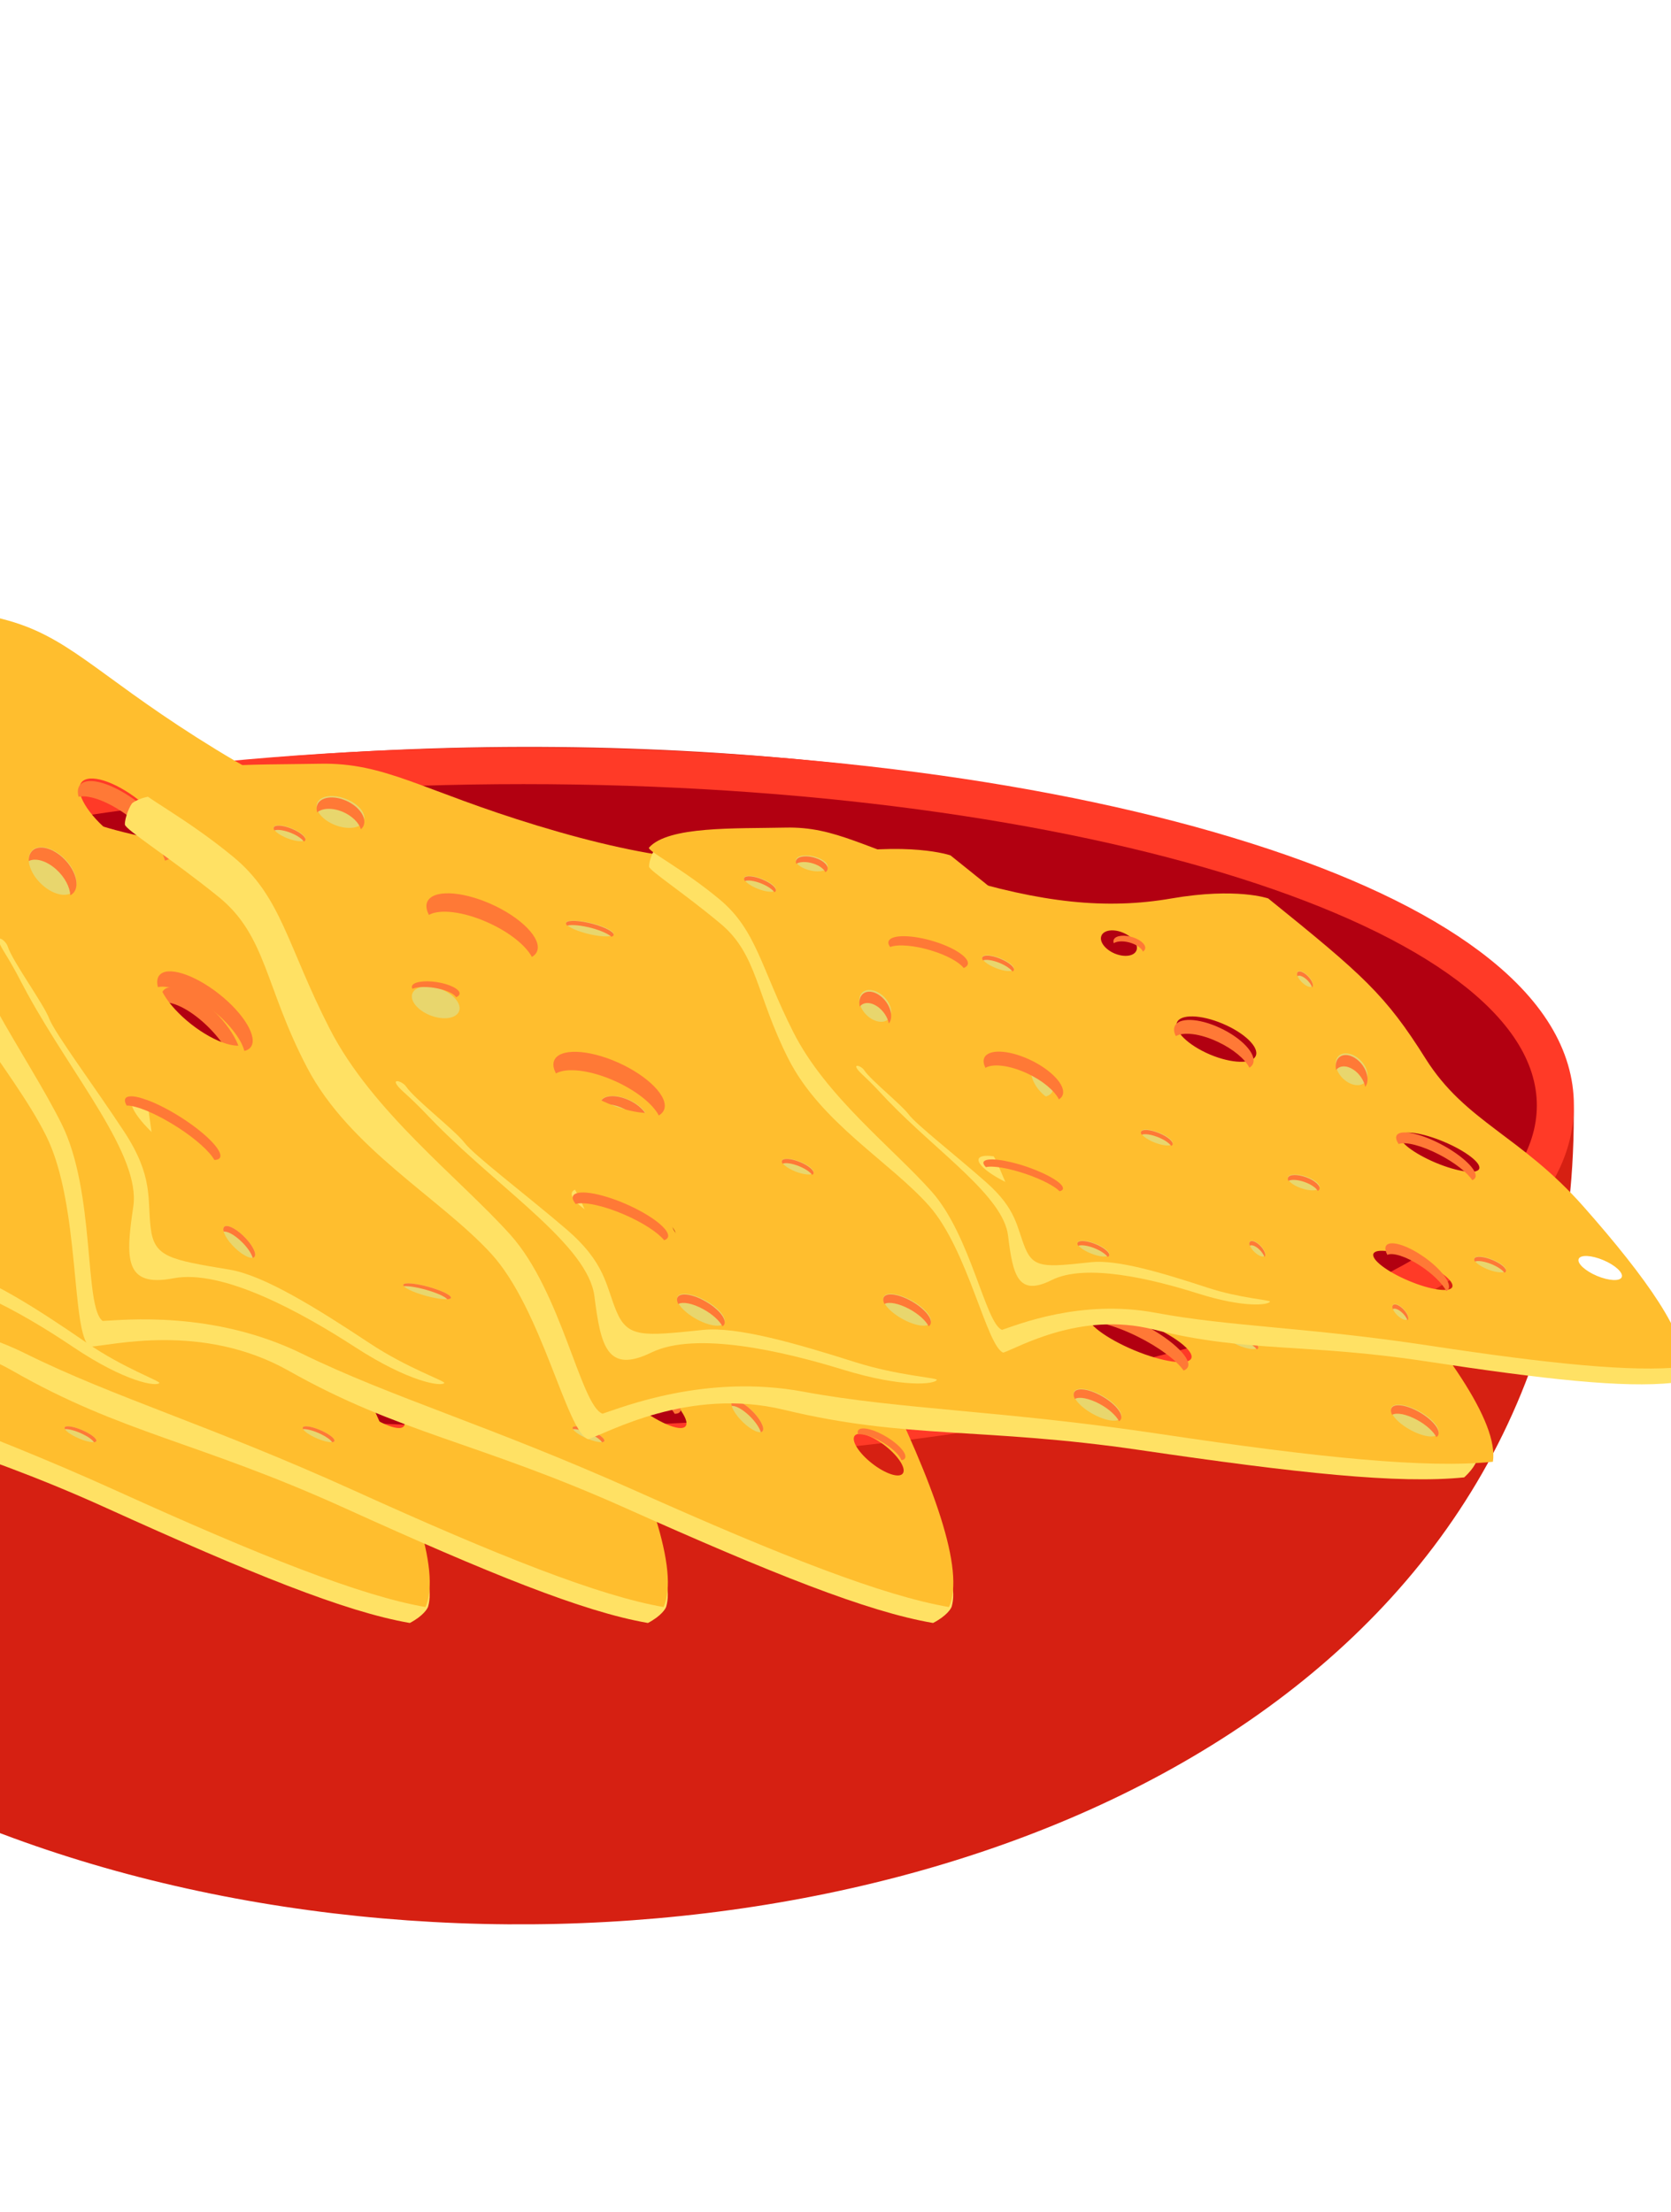 <svg width="105" height="139" viewBox="0 0 105 139" fill="none" xmlns="http://www.w3.org/2000/svg">
<g clip-path="url(#clip0)">
<path fill-rule="evenodd" clip-rule="evenodd" d="M70.254 50.972C25.79 40.376 -35.108 52.035 -35.108 70.105C-35.108 136.877 98.891 138.891 98.891 70.105C98.891 59.569 80.683 53.46 70.254 50.972Z" fill="#D62012"/>
<path fill-rule="evenodd" clip-rule="evenodd" d="M32.893 90.985C15.727 90.985 -0.43 88.85 -12.599 84.97C-25.176 80.965 -32.105 75.464 -32.105 69.485C-32.105 63.506 -25.176 58.009 -12.599 54C-0.43 50.123 15.727 47.985 32.893 47.985C50.062 47.985 66.219 50.123 78.388 54C90.965 58.009 97.894 63.506 97.894 69.485C97.894 75.464 90.965 80.965 78.388 84.97C66.219 88.85 50.062 90.985 32.893 90.985Z" fill="#B20011"/>
<path fill-rule="evenodd" clip-rule="evenodd" d="M32.896 46.98C15.655 46.98 -0.586 49.117 -12.835 53.006C-18.934 54.938 -23.758 57.221 -27.175 59.784C-31.107 62.729 -33.102 65.994 -33.102 69.478C-33.102 72.966 -31.107 76.228 -27.175 79.177C-23.758 81.739 -18.934 84.019 -12.835 85.954C-0.586 89.839 15.655 91.98 32.896 91.98C50.141 91.98 66.382 89.839 78.63 85.954C84.731 84.019 89.555 81.739 92.971 79.177C96.903 76.228 98.898 72.966 98.898 69.478C98.898 65.994 96.903 62.729 92.971 59.784C89.555 57.221 84.731 54.938 78.63 53.006C66.382 49.117 50.141 46.98 32.896 46.98ZM32.896 49.281C68.062 49.281 96.57 58.323 96.57 69.478C96.57 80.633 68.062 89.676 32.896 89.676C-2.266 89.676 -30.774 80.633 -30.774 69.478C-30.774 58.323 -2.266 49.281 32.896 49.281Z" fill="#FF3A27"/>
<path fill-rule="evenodd" clip-rule="evenodd" d="M26.903 100.968C27.18 99.982 26.846 98.78 26.146 97.276C24.328 97.002 21.512 96.374 17.318 94.982C8.192 91.948 -3.811 86.645 -20.678 81.255C-20.678 81.255 -21.908 77.055 -22.859 69.795C-23.745 63.043 -37.064 44.966 -40.185 37.502C-41.322 37.067 -42.337 36.848 -43.148 37.122C-43.338 37.188 -43.905 37.936 -43.998 38.353C-44.07 38.674 -41.828 41.205 -39.582 44.459C-37.337 47.712 -38.316 50.864 -37.143 56.634C-35.97 62.404 -31.339 67.049 -29.205 71.384C-27.07 75.722 -27.684 83.797 -26.507 84.636C-25.223 84.589 -19.548 83.074 -14.16 86.159C-7.301 90.089 -2.462 90.626 6.642 94.756C15.747 98.886 21.684 101.3 25.752 102.001C26.598 101.556 26.867 101.096 26.903 100.968Z" fill="#FFE164"/>
<path fill-rule="evenodd" clip-rule="evenodd" d="M21.965 91.967C21.14 91.313 20.662 90.535 20.894 90.233C21.126 89.935 21.979 90.222 22.803 90.877C23.625 91.535 24.103 92.309 23.871 92.611C23.642 92.912 22.786 92.625 21.965 91.967ZM7.136 88.18C5.629 86.98 4.658 85.682 4.962 85.286C5.269 84.886 6.739 85.537 8.246 86.74C9.749 87.939 10.723 89.237 10.416 89.633C10.113 90.033 8.642 89.383 7.136 88.18ZM9.588 76.631C9.895 76.231 11.366 76.882 12.872 78.085C14.375 79.285 15.35 80.582 15.043 80.978C14.739 81.378 13.269 80.724 11.762 79.525C10.256 78.325 9.285 77.027 9.588 76.631ZM-3.549 66.075C-5.052 64.876 -5.905 63.422 -5.451 62.833C-4.998 62.24 -3.409 62.735 -1.903 63.934C-0.397 65.137 0.457 66.588 0.003 67.18C-0.45 67.769 -2.042 67.275 -3.549 66.075ZM-21.687 72.007C-23.19 70.808 -24.164 69.51 -23.857 69.114C-23.554 68.718 -22.083 69.368 -20.577 70.568C-19.07 71.767 -18.099 73.065 -18.403 73.462C-18.71 73.861 -20.18 73.211 -21.687 72.007ZM-22.115 61.124C-21.662 60.535 -20.07 61.03 -18.563 62.229C-17.057 63.429 -16.207 64.883 -16.661 65.472C-17.114 66.064 -18.703 65.57 -20.209 64.37C-21.715 63.167 -22.569 61.717 -22.115 61.124ZM-25.107 52.422C-26.613 51.219 -27.466 49.769 -27.013 49.176C-26.556 48.587 -24.968 49.081 -23.461 50.281C-21.958 51.481 -21.105 52.935 -21.558 53.527C-22.012 54.116 -23.6 53.622 -25.107 52.422ZM-7.736 54.614C-7.069 55.148 -6.772 55.901 -7.079 56.301C-7.386 56.697 -8.175 56.588 -8.846 56.053C-9.514 55.523 -9.806 54.767 -9.503 54.367C-9.196 53.971 -8.407 54.08 -7.736 54.614ZM22.407 86.271C19.002 79.277 14.986 77.049 13.211 71.16C11.437 65.275 10.124 63.258 4.337 55.141C4.337 55.141 2.113 53.563 -3.227 53C-8.564 52.44 -13.466 50.477 -19.848 46.362C-26.228 42.244 -27.898 39.943 -31.875 38.911C-35.855 37.875 -40.996 36.188 -42.974 37.45C-43.248 37.624 -40.8 39.838 -38.565 43.08C-36.33 46.319 -36.812 49.365 -35.641 55.108C-34.474 60.852 -30.369 66.311 -28.245 70.63C-26.121 74.948 -26.863 82.182 -25.692 83.018C-24.414 82.967 -18.867 82.334 -13.337 85.079C-7.811 87.823 -1.721 89.59 7.339 93.701C16.399 97.812 22.693 100.302 26.737 101C27.748 98.695 25.813 93.265 22.407 86.271Z" fill="#FFBE2E"/>
<path fill-rule="evenodd" clip-rule="evenodd" d="M8.657 70.676C8.315 71.005 7.423 70.915 6.671 70.474C5.919 70.03 5.585 69.402 5.931 69.073C6.277 68.741 7.165 68.835 7.917 69.275C8.673 69.719 9.003 70.347 8.657 70.676Z" fill="#E8D66D"/>
<path fill-rule="evenodd" clip-rule="evenodd" d="M7.529 69.814C8.064 70.137 8.386 70.556 8.406 70.891C8.507 70.86 8.591 70.811 8.656 70.746C9.002 70.407 8.672 69.761 7.915 69.305C7.162 68.851 6.273 68.755 5.927 69.096C5.826 69.193 5.786 69.32 5.794 69.457C6.221 69.314 6.921 69.444 7.529 69.814Z" fill="#FF7936"/>
<path fill-rule="evenodd" clip-rule="evenodd" d="M2.668 80.038C2.404 80.435 1.557 80.167 0.769 79.438C-0.016 78.709 -0.439 77.802 -0.175 77.405C0.085 77.008 0.936 77.276 1.721 78.005C2.505 78.729 2.933 79.641 2.668 80.038Z" fill="#E8D66D"/>
<path fill-rule="evenodd" clip-rule="evenodd" d="M1.446 78.638C2.004 79.164 2.382 79.775 2.457 80.231C2.545 80.206 2.617 80.151 2.667 80.076C2.932 79.675 2.503 78.754 1.719 78.022C0.934 77.286 0.082 77.016 -0.178 77.416C-0.254 77.531 -0.27 77.692 -0.241 77.877C0.132 77.757 0.812 78.047 1.446 78.638Z" fill="#FF7936"/>
<path fill-rule="evenodd" clip-rule="evenodd" d="M8.18 86.808C9.335 87.55 10.193 88.337 10.482 88.854C10.624 88.851 10.736 88.82 10.797 88.753C11.129 88.407 10.078 87.274 8.457 86.227C6.832 85.176 5.247 84.608 4.915 84.957C4.823 85.056 4.846 85.224 4.962 85.436C5.581 85.424 6.867 85.957 8.18 86.808Z" fill="#FF7936"/>
<path fill-rule="evenodd" clip-rule="evenodd" d="M12.862 78.472C13.824 79.401 14.539 80.385 14.78 81.031C14.899 81.027 14.992 80.988 15.043 80.904C15.319 80.472 14.443 79.056 13.092 77.746C11.739 76.433 10.417 75.724 10.141 76.16C10.064 76.287 10.084 76.493 10.18 76.759C10.696 76.743 11.768 77.409 12.862 78.472Z" fill="#FF7936"/>
<path fill-rule="evenodd" clip-rule="evenodd" d="M-2.022 64.405C-1.082 65.291 -0.437 66.306 -0.283 67.041C-0.142 67.003 -0.026 66.928 0.049 66.811C0.447 66.196 -0.302 64.692 -1.624 63.444C-2.946 62.199 -4.341 61.686 -4.739 62.301C-4.855 62.478 -4.871 62.731 -4.808 63.029C-4.209 62.87 -3.094 63.398 -2.022 64.405Z" fill="#FF7936"/>
<path fill-rule="evenodd" clip-rule="evenodd" d="M6.023 62.037C5.886 62.253 5.339 62.017 4.803 61.508C4.27 61.003 3.949 60.412 4.089 60.197C4.227 59.981 4.773 60.217 5.309 60.726C5.842 61.235 6.164 61.821 6.023 62.037Z" fill="#E8D66D"/>
<path fill-rule="evenodd" clip-rule="evenodd" d="M5.175 61.074C5.557 61.437 5.825 61.837 5.902 62.118C5.956 62.11 5.996 62.081 6.023 62.041C6.164 61.825 5.842 61.237 5.309 60.728C4.773 60.218 4.226 59.982 4.089 60.198C4.049 60.263 4.045 60.357 4.079 60.471C4.303 60.43 4.743 60.663 5.175 61.074Z" fill="#FF7936"/>
<path fill-rule="evenodd" clip-rule="evenodd" d="M6.025 90.6C5.884 90.707 5.338 90.589 4.806 90.335C4.27 90.08 3.951 89.787 4.089 89.679C4.229 89.572 4.775 89.69 5.308 89.944C5.844 90.198 6.162 90.492 6.025 90.6Z" fill="#E8D66D"/>
<path fill-rule="evenodd" clip-rule="evenodd" d="M5.177 90.12C5.556 90.3 5.827 90.502 5.901 90.641C5.954 90.637 5.998 90.624 6.025 90.604C6.162 90.496 5.844 90.202 5.308 89.946C4.775 89.691 4.229 89.573 4.088 89.681C4.048 89.711 4.048 89.758 4.078 89.816C4.306 89.795 4.745 89.914 5.177 90.12Z" fill="#FF7936"/>
<path fill-rule="evenodd" clip-rule="evenodd" d="M15.003 89.931C14.863 90.147 14.316 89.911 13.784 89.402C13.248 88.897 12.93 88.307 13.067 88.091C13.208 87.875 13.754 88.112 14.286 88.62C14.822 89.129 15.14 89.716 15.003 89.931Z" fill="#E8D66D"/>
<path fill-rule="evenodd" clip-rule="evenodd" d="M14.155 88.969C14.534 89.332 14.805 89.731 14.879 90.012C14.932 90 14.976 89.976 15.003 89.935C15.14 89.719 14.822 89.132 14.286 88.622C13.753 88.113 13.207 87.876 13.066 88.092C13.026 88.157 13.026 88.251 13.056 88.365C13.284 88.325 13.723 88.557 14.155 88.969Z" fill="#FF7936"/>
<path fill-rule="evenodd" clip-rule="evenodd" d="M22.657 90.725C23.224 91.082 23.623 91.487 23.723 91.774C23.806 91.76 23.872 91.735 23.914 91.691C24.139 91.459 23.675 90.864 22.878 90.359C22.078 89.856 21.25 89.636 21.025 89.865C20.959 89.932 20.956 90.032 20.998 90.147C21.347 90.096 22.012 90.317 22.657 90.725Z" fill="#FF7936"/>
<path fill-rule="evenodd" clip-rule="evenodd" d="M41.865 100.968C42.142 99.982 41.808 98.78 41.108 97.276C39.29 97.002 36.474 96.374 32.28 94.982C23.154 91.948 11.151 86.645 -5.716 81.255C-5.716 81.255 -6.946 77.055 -7.897 69.795C-8.783 63.043 -22.102 44.966 -25.223 37.502C-26.36 37.067 -27.375 36.848 -28.186 37.122C-28.376 37.188 -28.943 37.936 -29.036 38.353C-29.108 38.674 -26.862 41.205 -24.617 44.459C-22.375 47.712 -23.354 50.864 -22.181 56.634C-21.008 62.404 -16.377 67.049 -14.243 71.384C-12.108 75.722 -12.722 83.797 -11.545 84.636C-10.261 84.589 -4.586 83.074 0.802 86.159C7.661 90.089 12.5 90.626 21.605 94.756C30.709 98.886 36.646 101.3 40.714 102.001C41.56 101.556 41.833 101.096 41.865 100.968Z" fill="#FFE164"/>
<path fill-rule="evenodd" clip-rule="evenodd" d="M36.927 91.967C36.106 91.313 35.624 90.535 35.856 90.233C36.088 89.935 36.941 90.222 37.766 90.877C38.587 91.535 39.065 92.309 38.837 92.611C38.605 92.912 37.748 92.625 36.927 91.967ZM22.098 88.18C20.591 86.98 19.62 85.682 19.927 85.286C20.231 84.886 21.702 85.537 23.208 86.74C24.715 87.939 25.686 89.237 25.379 89.633C25.075 90.033 23.604 89.383 22.098 88.18ZM24.554 76.631C24.857 76.231 26.328 76.882 27.835 78.085C29.341 79.285 30.312 80.582 30.005 80.978C29.702 81.378 28.231 80.724 26.724 79.525C25.218 78.325 24.247 77.027 24.554 76.631ZM11.417 66.075C9.911 64.876 9.057 63.422 9.511 62.833C9.964 62.24 11.556 62.735 13.059 63.934C14.566 65.137 15.419 66.588 14.966 67.18C14.512 67.769 12.92 67.275 11.417 66.075ZM-6.721 72.007C-8.228 70.808 -9.202 69.51 -8.895 69.114C-8.588 68.718 -7.121 69.368 -5.614 70.568C-4.108 71.767 -3.137 73.065 -3.44 73.462C-3.748 73.861 -5.218 73.211 -6.721 72.007ZM-7.153 61.124C-6.696 60.535 -5.108 61.03 -3.601 62.229C-2.095 63.429 -1.241 64.883 -1.698 65.472C-2.152 66.064 -3.74 65.57 -5.247 64.37C-6.753 63.167 -7.606 61.717 -7.153 61.124ZM-10.144 52.422C-11.651 51.219 -12.504 49.769 -12.051 49.176C-11.594 48.587 -10.005 49.081 -8.499 50.281C-6.992 51.481 -6.143 52.935 -6.596 53.527C-7.05 54.116 -8.638 53.622 -10.144 52.422ZM7.226 54.614C7.894 55.148 8.19 55.901 7.883 56.301C7.576 56.697 6.787 56.588 6.119 56.053C5.448 55.523 5.156 54.767 5.463 54.367C5.766 53.971 6.559 54.08 7.226 54.614ZM37.369 86.271C33.964 79.277 29.948 77.049 28.174 71.16C26.399 65.275 25.086 63.258 19.299 55.141C19.299 55.141 17.075 53.563 11.735 53C6.398 52.44 1.497 50.477 -4.886 46.362C-11.265 42.244 -12.932 39.943 -16.913 38.911C-20.893 37.875 -26.034 36.188 -28.011 37.45C-28.286 37.624 -25.837 39.838 -23.603 43.08C-21.368 46.319 -21.85 49.365 -20.679 55.108C-19.512 60.852 -15.403 66.311 -13.282 70.63C-11.158 74.948 -11.901 82.182 -10.73 83.018C-9.452 82.967 -3.905 82.334 1.625 85.079C7.155 87.823 13.241 89.59 22.301 93.701C31.362 97.812 37.655 100.302 41.7 101C42.71 98.695 40.775 93.265 37.369 86.271Z" fill="#FFBE2E"/>
<path fill-rule="evenodd" clip-rule="evenodd" d="M-15.259 62.431C-12.496 67.675 -8.369 72.606 -8.833 75.835C-9.3 79.064 -9.395 80.933 -6.407 80.339C-3.419 79.742 1.372 82.486 4.613 84.669C7.858 86.848 9.827 87.165 10.013 86.918C10.094 86.808 7.749 85.974 5.499 84.428C2.219 82.172 -0.927 80.153 -2.99 79.796C-6.65 79.166 -7.564 79.009 -7.782 77.176C-7.996 75.347 -7.595 73.954 -9.399 71.108C-11.199 68.262 -13.585 64.946 -13.934 64.005C-14.281 63.065 -16.152 60.427 -16.444 59.486C-16.584 59.023 -17.431 58.524 -16.675 59.796C-15.92 61.068 -15.825 61.356 -15.259 62.431Z" fill="#FFE164"/>
<path fill-rule="evenodd" clip-rule="evenodd" d="M7.467 54.852C7.823 55.178 8.038 55.594 8.049 55.932C8.116 55.898 8.174 55.852 8.217 55.786C8.448 55.445 8.225 54.803 7.724 54.346C7.223 53.89 6.628 53.797 6.4 54.135C6.333 54.235 6.304 54.359 6.309 54.495C6.593 54.353 7.059 54.486 7.467 54.852Z" fill="#FF7936"/>
<path fill-rule="evenodd" clip-rule="evenodd" d="M23.617 70.676C23.271 71.005 22.383 70.915 21.627 70.474C20.875 70.03 20.545 69.402 20.887 69.073C21.233 68.741 22.121 68.835 22.877 69.275C23.629 69.719 23.959 70.347 23.617 70.676Z" fill="#E8D66D"/>
<path fill-rule="evenodd" clip-rule="evenodd" d="M22.486 69.814C23.025 70.137 23.343 70.556 23.363 70.891C23.463 70.86 23.548 70.811 23.616 70.746C23.958 70.407 23.628 69.761 22.876 69.305C22.12 68.851 21.231 68.755 20.885 69.096C20.784 69.193 20.744 69.32 20.752 69.457C21.178 69.314 21.878 69.444 22.486 69.814Z" fill="#FF7936"/>
<path fill-rule="evenodd" clip-rule="evenodd" d="M17.624 80.038C17.364 80.435 16.512 80.167 15.729 79.438C14.94 78.709 14.517 77.802 14.781 77.405C15.041 77.008 15.892 77.276 16.676 78.005C17.464 78.729 17.888 79.641 17.624 80.038Z" fill="#E8D66D"/>
<path fill-rule="evenodd" clip-rule="evenodd" d="M16.402 78.638C16.964 79.164 17.337 79.775 17.413 80.231C17.501 80.206 17.572 80.151 17.623 80.076C17.887 79.675 17.463 78.754 16.674 78.022C15.89 77.286 15.038 77.016 14.778 77.416C14.702 77.531 14.685 77.692 14.715 77.877C15.088 77.757 15.768 78.047 16.402 78.638Z" fill="#FF7936"/>
<path fill-rule="evenodd" clip-rule="evenodd" d="M23.139 86.808C24.294 87.55 25.156 88.337 25.441 88.854C25.587 88.851 25.695 88.82 25.756 88.753C26.088 88.407 25.04 87.274 23.416 86.227C21.791 85.176 20.205 84.608 19.878 84.957C19.781 85.056 19.804 85.224 19.92 85.436C20.54 85.424 21.826 85.957 23.139 86.808Z" fill="#FF7936"/>
<path fill-rule="evenodd" clip-rule="evenodd" d="M27.827 78.472C28.79 79.401 29.508 80.385 29.746 81.031C29.868 81.027 29.957 80.988 30.009 80.904C30.285 80.472 29.412 79.056 28.058 77.746C26.704 76.433 25.383 75.724 25.11 76.16C25.03 76.287 25.049 76.493 25.145 76.759C25.662 76.743 26.733 77.409 27.827 78.472Z" fill="#FF7936"/>
<path fill-rule="evenodd" clip-rule="evenodd" d="M12.945 64.405C13.885 65.291 14.53 66.306 14.684 67.041C14.825 67.003 14.941 66.928 15.016 66.811C15.414 66.196 14.665 64.692 13.343 63.444C12.024 62.199 10.626 61.686 10.228 62.301C10.112 62.478 10.096 62.731 10.159 63.029C10.758 62.87 11.876 63.398 12.945 64.405Z" fill="#FF7936"/>
<path fill-rule="evenodd" clip-rule="evenodd" d="M6.369 71.999C6.158 72.214 5.339 71.978 4.54 71.47C3.736 70.961 3.259 70.376 3.465 70.16C3.676 69.94 4.495 70.18 5.294 70.689C6.098 71.193 6.575 71.783 6.369 71.999Z" fill="#E8D66D"/>
<path fill-rule="evenodd" clip-rule="evenodd" d="M5.097 71.036C5.665 71.4 6.072 71.799 6.183 72.081C6.263 72.073 6.329 72.049 6.369 72.008C6.575 71.791 6.097 71.2 5.293 70.693C4.494 70.183 3.675 69.942 3.464 70.163C3.403 70.224 3.403 70.318 3.449 70.432C3.79 70.391 4.449 70.624 5.097 71.036Z" fill="#FF7936"/>
<path fill-rule="evenodd" clip-rule="evenodd" d="M20.988 62.037C20.85 62.253 20.304 62.017 19.768 61.508C19.235 61.003 18.913 60.412 19.054 60.197C19.195 59.981 19.738 60.217 20.274 60.726C20.807 61.235 21.129 61.821 20.988 62.037Z" fill="#E8D66D"/>
<path fill-rule="evenodd" clip-rule="evenodd" d="M20.138 61.074C20.521 61.437 20.789 61.837 20.866 62.118C20.92 62.11 20.96 62.081 20.987 62.041C21.128 61.825 20.806 61.237 20.272 60.728C19.736 60.218 19.192 59.982 19.051 60.198C19.011 60.263 19.011 60.357 19.041 60.471C19.266 60.43 19.709 60.663 20.138 61.074Z" fill="#FF7936"/>
<path fill-rule="evenodd" clip-rule="evenodd" d="M20.989 90.6C20.849 90.707 20.303 90.589 19.77 90.335C19.234 90.08 18.916 89.787 19.053 89.679C19.194 89.572 19.74 89.69 20.273 89.944C20.809 90.198 21.127 90.492 20.989 90.6Z" fill="#E8D66D"/>
<path fill-rule="evenodd" clip-rule="evenodd" d="M20.142 90.12C20.52 90.3 20.791 90.502 20.869 90.641C20.919 90.637 20.962 90.624 20.989 90.604C21.127 90.496 20.808 90.202 20.272 89.946C19.739 89.691 19.193 89.573 19.053 89.681C19.012 89.711 19.012 89.758 19.043 89.816C19.27 89.795 19.709 89.914 20.142 90.12Z" fill="#FF7936"/>
<path fill-rule="evenodd" clip-rule="evenodd" d="M11.011 81.616C10.873 81.724 10.327 81.606 9.791 81.352C9.258 81.099 8.936 80.804 9.077 80.696C9.214 80.588 9.761 80.706 10.297 80.961C10.83 81.215 11.152 81.508 11.011 81.616Z" fill="#E8D66D"/>
<path fill-rule="evenodd" clip-rule="evenodd" d="M10.161 81.135C10.543 81.316 10.812 81.516 10.889 81.657C10.943 81.653 10.983 81.638 11.01 81.618C11.151 81.51 10.829 81.216 10.295 80.962C9.759 80.707 9.212 80.589 9.074 80.697C9.034 80.729 9.034 80.776 9.064 80.833C9.289 80.813 9.728 80.929 10.161 81.135Z" fill="#FF7936"/>
<path fill-rule="evenodd" clip-rule="evenodd" d="M29.968 89.931C29.827 90.147 29.281 89.911 28.748 89.402C28.212 88.897 27.894 88.307 28.032 88.091C28.172 87.875 28.718 88.112 29.251 88.62C29.787 89.129 30.105 89.716 29.968 89.931Z" fill="#E8D66D"/>
<path fill-rule="evenodd" clip-rule="evenodd" d="M29.12 88.969C29.498 89.332 29.77 89.731 29.843 90.012C29.897 90 29.941 89.976 29.967 89.935C30.105 89.719 29.787 89.132 29.25 88.622C28.718 88.113 28.172 87.876 28.031 88.092C27.991 88.157 27.991 88.251 28.021 88.365C28.249 88.325 28.688 88.557 29.12 88.969Z" fill="#FF7936"/>
<path fill-rule="evenodd" clip-rule="evenodd" d="M37.62 90.725C38.187 91.082 38.585 91.487 38.686 91.774C38.769 91.76 38.834 91.735 38.88 91.691C39.101 91.459 38.637 90.864 37.841 90.359C37.042 89.856 36.215 89.636 35.99 89.865C35.924 89.932 35.92 90.032 35.962 90.147C36.312 90.096 36.976 90.317 37.62 90.725Z" fill="#FF7936"/>
<path fill-rule="evenodd" clip-rule="evenodd" d="M59.802 100.968C60.079 99.982 59.741 98.78 59.035 97.276C57.19 97.002 54.335 96.374 50.082 94.982C40.827 91.948 28.651 86.645 11.546 81.255C11.546 81.255 10.302 77.055 9.335 69.795C8.44 63.043 -5.071 44.966 -8.233 37.502C-9.386 37.067 -10.415 36.848 -11.241 37.122C-11.434 37.188 -12.005 37.936 -12.1 38.353C-12.172 38.674 -9.899 41.205 -7.622 44.459C-5.344 47.712 -6.341 50.864 -5.151 56.634C-3.958 62.404 0.738 67.049 2.899 71.384C5.064 75.722 4.445 83.797 5.638 84.636C6.941 84.589 12.696 83.074 18.156 86.159C25.116 90.089 30.023 90.626 39.252 94.756C48.485 98.886 54.509 101.3 58.631 102.001C59.49 101.556 59.766 101.096 59.802 100.968Z" fill="#FFE164"/>
<path fill-rule="evenodd" clip-rule="evenodd" d="M54.788 91.967C53.955 91.313 53.47 90.535 53.706 90.233C53.941 89.935 54.806 90.222 55.639 90.877C56.475 91.535 56.96 92.309 56.725 92.611C56.49 92.912 55.624 92.625 54.788 91.967ZM39.752 88.18C38.224 86.98 37.235 85.682 37.547 85.286C37.858 84.886 39.346 85.537 40.874 86.74C42.402 87.939 43.39 89.237 43.079 89.633C42.768 90.033 41.279 89.383 39.752 88.18ZM42.239 76.631C42.55 76.231 44.038 76.882 45.566 78.085C47.094 79.285 48.083 80.582 47.771 80.978C47.46 81.378 45.972 80.724 44.444 79.525C42.916 78.325 41.928 77.027 42.239 76.631ZM28.915 66.075C27.387 64.876 26.522 63.422 26.985 62.833C27.445 62.24 29.056 62.735 30.584 63.934C32.112 65.137 32.977 66.588 32.514 67.18C32.054 67.769 30.443 67.275 28.915 66.075ZM10.519 72.007C8.991 70.808 8.006 69.51 8.314 69.114C8.625 68.718 10.117 69.368 11.641 70.568C13.169 71.767 14.157 73.065 13.846 73.462C13.535 73.861 12.046 73.211 10.519 72.007ZM10.084 61.124C10.544 60.535 12.155 61.03 13.683 62.229C15.211 63.429 16.076 64.883 15.616 65.472C15.153 66.064 13.542 65.57 12.014 64.37C10.486 63.167 9.624 61.717 10.084 61.124ZM7.046 52.422C5.519 51.219 4.657 49.769 5.117 49.176C5.576 48.587 7.188 49.081 8.716 50.281C10.243 51.481 11.109 52.935 10.649 53.527C10.185 54.116 8.574 53.622 7.046 52.422ZM24.664 54.614C25.345 55.148 25.642 55.901 25.331 56.301C25.023 56.697 24.219 56.588 23.542 56.053C22.865 55.523 22.564 54.767 22.876 54.367C23.187 53.971 23.987 54.08 24.664 54.614ZM55.241 86.271C51.783 79.277 47.713 77.049 45.914 71.16C44.111 65.275 42.782 63.258 36.909 55.141C36.909 55.141 34.654 53.563 29.241 53C23.825 52.44 18.857 50.477 12.383 46.362C5.91 42.244 4.219 39.943 0.182 38.911C-3.852 37.875 -9.069 36.188 -11.075 37.45C-11.35 37.624 -8.87 39.838 -6.603 43.08C-4.337 46.319 -4.822 49.365 -3.638 55.108C-2.45 60.852 1.713 66.311 3.868 70.63C6.018 74.948 5.265 82.182 6.453 83.018C7.752 82.967 13.379 82.334 18.984 85.079C24.592 87.823 30.769 89.59 39.954 93.701C49.144 97.812 55.527 100.302 59.633 101C60.657 98.695 58.695 93.265 55.241 86.271Z" fill="#FFBE2E"/>
<path fill-rule="evenodd" clip-rule="evenodd" d="M1.712 62.431C4.581 67.675 8.856 72.606 8.375 75.835C7.894 79.064 7.792 80.933 10.894 80.339C13.992 79.742 18.957 82.486 22.321 84.669C25.682 86.848 27.723 87.165 27.92 86.918C28.004 86.808 25.572 85.974 23.24 84.428C19.835 82.172 16.573 80.153 14.433 79.796C10.639 79.166 9.691 79.009 9.469 77.176C9.246 75.347 9.662 73.954 7.792 71.108C5.922 68.262 3.447 64.946 3.086 64.005C2.725 63.065 0.79 60.427 0.487 59.486C0.338 59.023 -0.541 58.524 0.243 59.796C1.027 61.068 1.125 61.356 1.712 62.431Z" fill="#FFE164"/>
<path fill-rule="evenodd" clip-rule="evenodd" d="M4.669 55.941C4.323 56.435 3.434 56.299 2.682 55.638C1.926 54.972 1.597 54.03 1.943 53.537C2.284 53.039 3.173 53.179 3.929 53.84C4.681 54.506 5.015 55.448 4.669 55.941Z" fill="#E8D66D"/>
<path fill-rule="evenodd" clip-rule="evenodd" d="M3.543 54.65C4.078 55.134 4.396 55.763 4.416 56.266C4.516 56.219 4.601 56.145 4.669 56.047C5.015 55.539 4.681 54.57 3.929 53.886C3.177 53.205 2.285 53.061 1.943 53.573C1.843 53.722 1.798 53.909 1.806 54.114C2.237 53.9 2.932 54.095 3.543 54.65Z" fill="#FF7936"/>
<path fill-rule="evenodd" clip-rule="evenodd" d="M24.481 54.852C25.016 55.178 25.338 55.594 25.358 55.932C25.459 55.898 25.544 55.852 25.608 55.786C25.954 55.445 25.624 54.803 24.867 54.346C24.115 53.89 23.225 53.797 22.879 54.135C22.779 54.235 22.738 54.359 22.746 54.495C23.173 54.353 23.873 54.486 24.481 54.852Z" fill="#FF7936"/>
<path fill-rule="evenodd" clip-rule="evenodd" d="M40.566 70.676C40.221 71.005 39.332 70.915 38.58 70.474C37.824 70.03 37.495 69.402 37.84 69.073C38.182 68.741 39.075 68.835 39.827 69.275C40.579 69.719 40.912 70.347 40.566 70.676Z" fill="#E8D66D"/>
<path fill-rule="evenodd" clip-rule="evenodd" d="M39.44 69.814C39.975 70.137 40.297 70.556 40.313 70.891C40.413 70.86 40.502 70.811 40.566 70.746C40.912 70.407 40.578 69.761 39.827 69.305C39.074 68.851 38.182 68.755 37.84 69.096C37.739 69.193 37.699 69.32 37.703 69.457C38.133 69.314 38.829 69.444 39.44 69.814Z" fill="#FF7936"/>
<path fill-rule="evenodd" clip-rule="evenodd" d="M34.575 80.038C34.311 80.435 33.46 80.167 32.675 79.438C31.892 78.709 31.468 77.802 31.728 77.405C31.992 77.008 32.839 77.276 33.627 78.005C34.411 78.729 34.835 79.641 34.575 80.038Z" fill="#E8D66D"/>
<path fill-rule="evenodd" clip-rule="evenodd" d="M33.353 78.638C33.911 79.164 34.285 79.775 34.36 80.231C34.453 80.206 34.524 80.151 34.574 80.076C34.834 79.675 34.411 78.754 33.626 78.022C32.837 77.286 31.99 77.016 31.726 77.416C31.65 77.531 31.634 77.692 31.667 77.877C32.041 77.757 32.716 78.047 33.353 78.638Z" fill="#FF7936"/>
<path fill-rule="evenodd" clip-rule="evenodd" d="M40.095 86.808C41.245 87.55 42.107 88.337 42.392 88.854C42.538 88.851 42.649 88.82 42.711 88.753C43.042 88.407 41.992 87.274 40.368 86.227C38.744 85.176 37.163 84.608 36.832 84.957C36.736 85.056 36.759 85.224 36.874 85.436C37.494 85.424 38.779 85.957 40.095 86.808Z" fill="#FF7936"/>
<path fill-rule="evenodd" clip-rule="evenodd" d="M45.082 78.472C46.232 79.401 47.094 80.385 47.379 81.031C47.525 81.027 47.637 80.988 47.698 80.904C48.029 80.472 46.979 79.056 45.355 77.746C43.731 76.433 42.15 75.724 41.819 76.16C41.723 76.287 41.746 76.493 41.862 76.759C42.481 76.743 43.766 77.409 45.082 78.472Z" fill="#FF7936"/>
<path fill-rule="evenodd" clip-rule="evenodd" d="M11.172 70.853C12.327 71.596 13.185 72.384 13.47 72.901C13.616 72.898 13.728 72.866 13.789 72.8C14.12 72.454 13.069 71.32 11.445 70.272C9.825 69.225 8.24 68.656 7.909 69.003C7.812 69.104 7.839 69.269 7.955 69.482C8.571 69.469 9.86 70.006 11.172 70.853Z" fill="#FF7936"/>
<path fill-rule="evenodd" clip-rule="evenodd" d="M8.275 51.452C9.403 52.338 10.181 53.352 10.366 54.088C10.535 54.05 10.67 53.974 10.764 53.858C11.242 53.243 10.343 51.735 8.756 50.491C7.17 49.247 5.496 48.734 5.019 49.345C4.88 49.522 4.861 49.779 4.936 50.076C5.654 49.918 6.993 50.446 8.275 51.452Z" fill="#FF7936"/>
<path fill-rule="evenodd" clip-rule="evenodd" d="M30.22 64.405C31.348 65.291 32.126 66.306 32.311 67.041C32.48 67.003 32.615 66.928 32.705 66.811C33.187 66.196 32.288 64.692 30.701 63.444C29.115 62.199 27.442 61.686 26.964 62.301C26.825 62.478 26.802 62.731 26.878 63.029C27.599 62.87 28.938 63.398 30.22 64.405Z" fill="#FF7936"/>
<path fill-rule="evenodd" clip-rule="evenodd" d="M13.266 63.414C14.39 64.297 15.168 65.315 15.353 66.047C15.522 66.013 15.657 65.938 15.751 65.817C16.229 65.206 15.33 63.697 13.743 62.452C12.156 61.207 10.483 60.694 10.006 61.305C9.867 61.482 9.848 61.739 9.923 62.037C10.641 61.878 11.98 62.403 13.266 63.414Z" fill="#FF7936"/>
<path fill-rule="evenodd" clip-rule="evenodd" d="M23.981 71.999C23.844 72.214 23.298 71.978 22.761 71.47C22.229 70.961 21.907 70.376 22.047 70.16C22.185 69.94 22.731 70.18 23.267 70.689C23.8 71.193 24.122 71.783 23.981 71.999Z" fill="#E8D66D"/>
<path fill-rule="evenodd" clip-rule="evenodd" d="M23.132 71.036C23.514 71.4 23.782 71.799 23.86 72.081C23.913 72.073 23.953 72.049 23.98 72.008C24.121 71.791 23.799 71.2 23.266 70.693C22.729 70.183 22.183 69.942 22.045 70.163C22.005 70.224 22.005 70.318 22.035 70.432C22.26 70.391 22.699 70.624 23.132 71.036Z" fill="#FF7936"/>
<path fill-rule="evenodd" clip-rule="evenodd" d="M37.949 62.037C37.808 62.253 37.262 62.017 36.73 61.508C36.194 61.003 35.876 60.412 36.013 60.197C36.154 59.981 36.7 60.217 37.232 60.726C37.768 61.235 38.086 61.821 37.949 62.037Z" fill="#E8D66D"/>
<path fill-rule="evenodd" clip-rule="evenodd" d="M37.101 61.074C37.48 61.437 37.751 61.837 37.825 62.118C37.878 62.11 37.922 62.081 37.949 62.041C38.086 61.825 37.768 61.237 37.232 60.728C36.699 60.218 36.153 59.982 36.012 60.198C35.972 60.263 35.972 60.357 36.002 60.471C36.23 60.43 36.669 60.663 37.101 61.074Z" fill="#FF7936"/>
<path fill-rule="evenodd" clip-rule="evenodd" d="M15.003 53.668C14.862 53.776 14.316 53.658 13.784 53.404C13.248 53.149 12.929 52.856 13.067 52.748C13.207 52.64 13.753 52.758 14.286 53.013C14.822 53.267 15.14 53.56 15.003 53.668Z" fill="#E8D66D"/>
<path fill-rule="evenodd" clip-rule="evenodd" d="M14.155 53.187C14.534 53.368 14.805 53.568 14.879 53.709C14.932 53.703 14.976 53.691 15.003 53.67C15.14 53.562 14.822 53.269 14.286 53.014C13.753 52.759 13.207 52.641 13.066 52.749C13.026 52.781 13.026 52.828 13.056 52.885C13.284 52.865 13.723 52.981 14.155 53.187Z" fill="#FF7936"/>
<path fill-rule="evenodd" clip-rule="evenodd" d="M15.999 78.973C15.859 79.189 15.316 78.953 14.779 78.444C14.246 77.939 13.925 77.349 14.066 77.133C14.203 76.917 14.749 77.153 15.286 77.662C15.818 78.171 16.14 78.757 15.999 78.973Z" fill="#E8D66D"/>
<path fill-rule="evenodd" clip-rule="evenodd" d="M15.151 78.011C15.533 78.373 15.802 78.773 15.879 79.054C15.932 79.042 15.973 79.017 15.999 78.977C16.14 78.761 15.818 78.174 15.285 77.664C14.749 77.154 14.203 76.918 14.065 77.134C14.025 77.199 14.022 77.293 14.055 77.407C14.28 77.366 14.719 77.599 15.151 78.011Z" fill="#FF7936"/>
<path fill-rule="evenodd" clip-rule="evenodd" d="M37.947 90.6C37.81 90.707 37.263 90.589 36.727 90.335C36.194 90.08 35.872 89.787 36.013 89.679C36.151 89.572 36.697 89.69 37.233 89.944C37.766 90.198 38.088 90.492 37.947 90.6Z" fill="#E8D66D"/>
<path fill-rule="evenodd" clip-rule="evenodd" d="M37.097 90.12C37.48 90.3 37.748 90.502 37.825 90.641C37.879 90.637 37.919 90.624 37.946 90.604C38.087 90.496 37.765 90.202 37.231 89.946C36.695 89.691 36.148 89.573 36.011 89.681C35.97 89.711 35.97 89.758 36.001 89.816C36.225 89.795 36.668 89.914 37.097 90.12Z" fill="#FF7936"/>
<path fill-rule="evenodd" clip-rule="evenodd" d="M28.291 81.616C28.08 81.724 27.261 81.606 26.462 81.352C25.658 81.099 25.181 80.804 25.387 80.696C25.598 80.588 26.417 80.706 27.216 80.961C28.02 81.215 28.497 81.508 28.291 81.616Z" fill="#E8D66D"/>
<path fill-rule="evenodd" clip-rule="evenodd" d="M27.019 81.135C27.587 81.316 27.994 81.516 28.105 81.657C28.185 81.653 28.25 81.638 28.291 81.618C28.497 81.51 28.019 81.216 27.215 80.962C26.416 80.707 25.597 80.589 25.386 80.697C25.326 80.729 25.326 80.776 25.371 80.833C25.713 80.813 26.371 80.929 27.019 81.135Z" fill="#FF7936"/>
<path fill-rule="evenodd" clip-rule="evenodd" d="M47.925 89.931C47.788 90.147 47.241 89.911 46.705 89.402C46.172 88.897 45.85 88.307 45.991 88.091C46.129 87.875 46.675 88.112 47.211 88.62C47.744 89.129 48.066 89.716 47.925 89.931Z" fill="#E8D66D"/>
<path fill-rule="evenodd" clip-rule="evenodd" d="M47.077 88.969C47.459 89.332 47.727 89.731 47.804 90.012C47.858 90 47.898 89.976 47.925 89.935C48.066 89.719 47.744 89.132 47.211 88.622C46.675 88.113 46.128 87.876 45.991 88.092C45.951 88.157 45.947 88.251 45.981 88.365C46.206 88.325 46.645 88.557 47.077 88.969Z" fill="#FF7936"/>
<path fill-rule="evenodd" clip-rule="evenodd" d="M55.58 90.725C56.147 91.082 56.542 91.487 56.646 91.774C56.729 91.76 56.795 91.735 56.836 91.691C57.061 91.459 56.597 90.864 55.798 90.359C55.002 89.856 54.175 89.636 53.95 89.865C53.884 89.932 53.877 90.032 53.919 90.147C54.268 90.096 54.933 90.317 55.58 90.725Z" fill="#FF7936"/>
<path fill-rule="evenodd" clip-rule="evenodd" d="M92.847 91.578C92.854 90.587 92.214 89.548 91.142 88.33C89.312 88.556 86.428 88.712 82.009 88.521C72.396 88.099 59.404 86.321 41.69 85.747C41.69 85.747 39.396 82.148 36.562 75.611C33.926 69.536 16.291 56.169 11.307 50.016C10.095 49.913 9.056 49.976 8.344 50.448C8.179 50.557 7.83 51.408 7.848 51.819C7.866 52.138 10.699 53.912 13.727 56.36C16.755 58.809 16.636 62.011 19.294 67.091C21.951 72.175 27.647 75.289 30.852 78.779C34.056 82.268 35.598 89.977 36.954 90.452C38.184 90.066 43.265 87.146 49.281 88.606C56.944 90.463 61.759 89.683 71.641 91.135C81.523 92.588 87.895 93.272 92.006 92.85C92.707 92.209 92.847 91.709 92.847 91.578Z" fill="#FFE164"/>
<path fill-rule="evenodd" clip-rule="evenodd" d="M86.746 84.46C85.769 84.052 85.093 83.437 85.238 83.084C85.386 82.728 86.293 82.771 87.273 83.179C88.25 83.59 88.926 84.205 88.777 84.558C88.633 84.915 87.722 84.871 86.746 84.46ZM71.268 84.86C69.478 84.11 68.183 83.128 68.375 82.662C68.567 82.193 70.176 82.418 71.965 83.168C73.755 83.914 75.049 84.896 74.858 85.366C74.662 85.832 73.057 85.606 71.268 84.86ZM70.584 73.049C70.776 72.583 72.381 72.808 74.171 73.554C75.96 74.304 77.255 75.286 77.063 75.752C76.871 76.222 75.266 75.996 73.477 75.246C71.687 74.5 70.389 73.518 70.584 73.049ZM54.951 66.459C53.161 65.713 51.943 64.545 52.228 63.85C52.514 63.155 54.195 63.199 55.985 63.944C57.775 64.69 58.997 65.859 58.711 66.553C58.422 67.249 56.74 67.205 54.951 66.459ZM38.833 77.135C37.043 76.389 35.749 75.403 35.944 74.937C36.136 74.471 37.741 74.697 39.531 75.443C41.321 76.189 42.615 77.175 42.423 77.641C42.232 78.106 40.623 77.881 38.833 77.135ZM35.514 66.757C35.8 66.062 37.484 66.106 39.274 66.852C41.064 67.598 42.282 68.766 41.997 69.461C41.711 70.152 40.026 70.112 38.236 69.363C36.447 68.617 35.228 67.449 35.514 66.757ZM30.275 59.178C28.486 58.432 27.267 57.264 27.553 56.572C27.838 55.877 29.52 55.921 31.309 56.667C33.099 57.413 34.317 58.581 34.032 59.276C33.746 59.967 32.065 59.927 30.275 59.178ZM47.807 56.551C48.602 56.882 49.09 57.529 48.899 57.995C48.707 58.461 47.908 58.574 47.112 58.243C46.317 57.911 45.829 57.26 46.021 56.794C46.212 56.329 47.015 56.216 47.807 56.551ZM85.661 78.845C80.473 73.03 75.96 71.979 72.66 66.786C69.359 61.594 67.54 60.008 59.727 53.76C59.727 53.76 57.138 52.846 51.78 53.763C46.422 54.68 41.118 54.124 33.793 51.897C26.468 49.673 24.227 47.909 20.069 48C15.911 48.087 10.444 47.865 8.85 49.623C8.629 49.863 11.608 51.333 14.653 53.847C17.697 56.361 18.041 59.429 20.712 64.647C23.381 69.868 28.843 74.013 32.065 77.597C35.29 81.181 36.494 88.36 37.861 88.848C39.093 88.451 44.336 86.326 50.464 87.462C56.589 88.597 62.999 88.637 72.934 90.129C82.873 91.617 89.678 92.301 93.81 91.868C94.183 89.368 90.845 84.66 85.661 78.845Z" fill="#FFBE2E"/>
<path fill-rule="evenodd" clip-rule="evenodd" d="M27.465 70.713C31.578 74.853 36.95 78.331 37.35 81.461C37.745 84.591 38.145 86.358 40.934 85.002C43.722 83.647 49.174 84.914 52.949 86.073C56.723 87.234 58.749 87.002 58.868 86.72C58.918 86.594 56.385 86.449 53.758 85.615C49.926 84.397 46.288 83.362 44.161 83.584C40.383 83.978 39.44 84.077 38.742 82.429C38.048 80.782 38.073 79.38 35.543 77.216C33.01 75.05 29.782 72.604 29.189 71.822C28.598 71.041 26.058 69.087 25.518 68.288C25.255 67.897 24.288 67.661 25.371 68.64C26.454 69.622 26.623 69.865 27.465 70.713Z" fill="#FFE164"/>
<path fill-rule="evenodd" clip-rule="evenodd" d="M22.852 51.613C22.658 52.062 21.849 52.167 21.044 51.848C20.238 51.528 19.744 50.904 19.938 50.455C20.136 50.002 20.945 49.897 21.75 50.216C22.556 50.536 23.05 51.16 22.852 51.613Z" fill="#E8D66D"/>
<path fill-rule="evenodd" clip-rule="evenodd" d="M21.569 51.037C22.141 51.291 22.555 51.716 22.679 52.118C22.756 52.052 22.815 51.97 22.852 51.876C23.049 51.373 22.555 50.678 21.749 50.323C20.943 49.968 20.133 50.085 19.935 50.588C19.88 50.733 19.884 50.893 19.932 51.057C20.265 50.772 20.917 50.752 21.569 51.037Z" fill="#FF7936"/>
<path fill-rule="evenodd" clip-rule="evenodd" d="M28.838 63.573C28.644 64.022 27.835 64.13 27.029 63.811C26.223 63.489 25.728 62.868 25.922 62.416C26.117 61.967 26.93 61.858 27.736 62.181C28.538 62.5 29.032 63.124 28.838 63.573Z" fill="#E8D66D"/>
<path fill-rule="evenodd" clip-rule="evenodd" d="M27.554 62.134C28.126 62.261 28.54 62.471 28.661 62.674C28.738 62.641 28.8 62.6 28.837 62.551C29.032 62.301 28.537 61.955 27.734 61.777C26.928 61.598 26.114 61.658 25.92 61.908C25.865 61.98 25.868 62.062 25.916 62.144C26.246 62.001 26.902 61.99 27.554 62.134Z" fill="#FF7936"/>
<path fill-rule="evenodd" clip-rule="evenodd" d="M47.503 58.013C48.075 58.267 48.489 58.688 48.61 59.093C48.687 59.023 48.749 58.945 48.786 58.847C48.98 58.348 48.485 57.655 47.679 57.3C46.876 56.941 46.062 57.062 45.868 57.561C45.813 57.705 45.817 57.869 45.864 58.033C46.194 57.748 46.85 57.725 47.503 58.013Z" fill="#FF7936"/>
<path fill-rule="evenodd" clip-rule="evenodd" d="M67.739 68.703C67.541 69.377 66.732 69.535 65.926 69.056C65.124 68.577 64.626 67.64 64.824 66.966C65.018 66.292 65.827 66.129 66.633 66.608C67.439 67.092 67.933 68.024 67.739 68.703Z" fill="#E8D66D"/>
<path fill-rule="evenodd" clip-rule="evenodd" d="M66.453 66.978C67.024 67.228 67.438 67.653 67.563 68.058C67.64 67.987 67.698 67.906 67.739 67.812C67.933 67.309 67.438 66.62 66.633 66.261C65.827 65.907 65.018 66.028 64.824 66.526C64.765 66.671 64.769 66.83 64.82 66.998C65.15 66.713 65.801 66.69 66.453 66.978Z" fill="#FF7936"/>
<path fill-rule="evenodd" clip-rule="evenodd" d="M63.744 77.526C63.603 77.725 62.823 77.729 62.006 77.537C61.188 77.345 60.646 77.028 60.791 76.83C60.932 76.631 61.712 76.627 62.529 76.819C63.347 77.011 63.889 77.328 63.744 77.526Z" fill="#E8D66D"/>
<path fill-rule="evenodd" clip-rule="evenodd" d="M62.419 77.161C63.002 77.306 63.44 77.517 63.596 77.704C63.667 77.679 63.719 77.645 63.745 77.605C63.889 77.394 63.347 77.058 62.531 76.853C61.714 76.649 60.934 76.654 60.793 76.865C60.748 76.925 60.767 76.997 60.83 77.073C61.127 76.966 61.762 76.995 62.419 77.161Z" fill="#FF7936"/>
<path fill-rule="evenodd" clip-rule="evenodd" d="M71.469 83.995C72.836 84.671 73.927 85.496 74.373 86.135C74.517 86.085 74.61 86.001 74.653 85.89C74.859 85.292 73.469 84.041 71.547 83.091C69.625 82.137 67.898 81.849 67.692 82.447C67.634 82.619 67.712 82.846 67.894 83.105C68.492 82.892 69.916 83.226 71.469 83.995Z" fill="#FF7936"/>
<path fill-rule="evenodd" clip-rule="evenodd" d="M73.462 74.347C74.829 74.852 75.924 75.474 76.371 75.951C76.511 75.912 76.608 75.853 76.647 75.766C76.852 75.321 75.462 74.382 73.54 73.665C71.618 72.953 69.894 72.737 69.688 73.182C69.626 73.311 69.703 73.485 69.886 73.679C70.484 73.516 71.909 73.77 73.462 74.347Z" fill="#FF7936"/>
<path fill-rule="evenodd" clip-rule="evenodd" d="M39.239 76.338C40.41 76.846 41.349 77.468 41.732 77.945C41.852 77.906 41.935 77.844 41.968 77.76C42.145 77.315 40.953 76.373 39.305 75.659C37.658 74.947 36.18 74.731 36.003 75.176C35.95 75.305 36.017 75.475 36.173 75.67C36.686 75.51 37.907 75.76 39.239 76.338Z" fill="#FF7936"/>
<path fill-rule="evenodd" clip-rule="evenodd" d="M30.633 57.968C31.991 58.572 33.036 59.417 33.422 60.142C33.58 60.051 33.692 59.931 33.749 59.782C34.054 58.991 32.754 57.661 30.845 56.812C28.936 55.963 27.142 55.914 26.837 56.705C26.749 56.932 26.799 57.206 26.953 57.5C27.621 57.119 29.09 57.28 30.633 57.968Z" fill="#FF7936"/>
<path fill-rule="evenodd" clip-rule="evenodd" d="M55.569 65.276C56.922 65.73 57.971 66.364 58.352 66.904C58.511 66.836 58.622 66.749 58.684 66.634C58.989 66.04 57.685 65.043 55.777 64.407C53.869 63.77 52.076 63.733 51.772 64.326C51.683 64.497 51.733 64.702 51.891 64.922C52.554 64.64 54.023 64.761 55.569 65.276Z" fill="#FF7936"/>
<path fill-rule="evenodd" clip-rule="evenodd" d="M38.614 67.93C39.971 68.534 41.016 69.379 41.397 70.104C41.555 70.013 41.671 69.893 41.729 69.743C42.033 68.952 40.734 67.623 38.826 66.774C36.918 65.925 35.121 65.875 34.817 66.666C34.728 66.894 34.778 67.167 34.936 67.462C35.603 67.081 37.068 67.242 38.614 67.93Z" fill="#FF7936"/>
<path fill-rule="evenodd" clip-rule="evenodd" d="M51.116 73.707C51.04 73.879 50.537 73.846 49.99 73.629C49.442 73.415 49.059 73.099 49.135 72.927C49.211 72.754 49.715 72.788 50.262 73.004C50.809 73.218 51.192 73.532 51.116 73.707Z" fill="#E8D66D"/>
<path fill-rule="evenodd" clip-rule="evenodd" d="M50.218 73.296C50.607 73.454 50.912 73.664 51.029 73.837C51.072 73.819 51.102 73.793 51.116 73.759C51.192 73.578 50.809 73.253 50.262 73.031C49.715 72.806 49.212 72.772 49.136 72.95C49.113 73.002 49.13 73.066 49.18 73.137C49.361 73.057 49.777 73.114 50.218 73.296Z" fill="#FF7936"/>
<path fill-rule="evenodd" clip-rule="evenodd" d="M62.472 59.742C62.358 59.914 61.604 59.881 60.783 59.664C59.958 59.45 59.387 59.134 59.501 58.962C59.611 58.789 60.37 58.823 61.191 59.039C62.012 59.253 62.587 59.57 62.472 59.742Z" fill="#E8D66D"/>
<path fill-rule="evenodd" clip-rule="evenodd" d="M61.126 59.329C61.71 59.486 62.166 59.696 62.341 59.871C62.407 59.851 62.451 59.825 62.473 59.791C62.587 59.613 62.012 59.286 61.192 59.065C60.372 58.841 59.613 58.806 59.503 58.984C59.468 59.036 59.494 59.102 59.564 59.171C59.841 59.09 60.464 59.148 61.126 59.329Z" fill="#FF7936"/>
<path fill-rule="evenodd" clip-rule="evenodd" d="M19.183 52.76C19.11 52.932 18.603 52.899 18.056 52.683C17.509 52.469 17.126 52.155 17.202 51.98C17.278 51.808 17.781 51.841 18.328 52.058C18.875 52.272 19.259 52.588 19.183 52.76Z" fill="#E8D66D"/>
<path fill-rule="evenodd" clip-rule="evenodd" d="M18.285 52.348C18.674 52.506 18.978 52.718 19.095 52.89C19.139 52.87 19.168 52.844 19.183 52.81C19.259 52.632 18.876 52.305 18.329 52.084C17.782 51.86 17.279 51.826 17.203 52.004C17.18 52.055 17.197 52.121 17.247 52.19C17.428 52.113 17.843 52.17 18.285 52.348Z" fill="#FF7936"/>
<path fill-rule="evenodd" clip-rule="evenodd" d="M38.547 58.743C38.432 58.917 37.678 58.881 36.857 58.668C36.032 58.451 35.461 58.138 35.575 57.963C35.685 57.791 36.444 57.827 37.265 58.04C38.086 58.257 38.661 58.571 38.547 58.743Z" fill="#E8D66D"/>
<path fill-rule="evenodd" clip-rule="evenodd" d="M37.2 58.331C37.784 58.492 38.24 58.702 38.416 58.874C38.481 58.854 38.525 58.828 38.547 58.794C38.661 58.615 38.087 58.291 37.266 58.067C36.446 57.846 35.687 57.809 35.577 57.987C35.542 58.038 35.568 58.104 35.639 58.173C35.915 58.096 36.538 58.153 37.2 58.331Z" fill="#FF7936"/>
<path fill-rule="evenodd" clip-rule="evenodd" d="M45.526 83.097C45.413 83.442 44.654 83.375 43.834 82.942C43.014 82.509 42.445 81.881 42.554 81.537C42.668 81.192 43.427 81.259 44.246 81.692C45.066 82.12 45.64 82.747 45.526 83.097Z" fill="#E8D66D"/>
<path fill-rule="evenodd" clip-rule="evenodd" d="M44.18 82.273C44.763 82.59 45.219 83.01 45.394 83.355C45.46 83.32 45.504 83.269 45.526 83.2C45.64 82.837 45.066 82.187 44.245 81.744C43.426 81.295 42.667 81.226 42.553 81.583C42.522 81.686 42.549 81.813 42.619 81.957C42.895 81.795 43.513 81.911 44.18 82.273Z" fill="#FF7936"/>
<path fill-rule="evenodd" clip-rule="evenodd" d="M70.448 89.067C70.334 89.411 69.579 89.345 68.758 88.911C67.938 88.484 67.363 87.851 67.477 87.506C67.591 87.162 68.346 87.229 69.166 87.662C69.987 88.089 70.562 88.723 70.448 89.067Z" fill="#E8D66D"/>
<path fill-rule="evenodd" clip-rule="evenodd" d="M69.102 88.236C69.685 88.551 70.141 88.976 70.317 89.32C70.383 89.28 70.427 89.229 70.449 89.16C70.563 88.804 69.988 88.15 69.167 87.708C68.347 87.26 67.592 87.192 67.478 87.547C67.443 87.651 67.47 87.783 67.544 87.92C67.816 87.76 68.439 87.88 69.102 88.236Z" fill="#FF7936"/>
<path fill-rule="evenodd" clip-rule="evenodd" d="M58.484 83.097C58.375 83.442 57.615 83.375 56.795 82.942C55.974 82.514 55.399 81.887 55.513 81.537C55.627 81.192 56.382 81.259 57.207 81.692C58.028 82.12 58.599 82.753 58.484 83.097Z" fill="#E8D66D"/>
<path fill-rule="evenodd" clip-rule="evenodd" d="M57.135 82.267C57.719 82.583 58.176 83.002 58.352 83.352C58.417 83.312 58.466 83.26 58.483 83.191C58.597 82.835 58.027 82.181 57.206 81.74C56.38 81.292 55.625 81.223 55.511 81.579C55.48 81.682 55.506 81.814 55.576 81.952C55.849 81.797 56.472 81.912 57.135 82.267Z" fill="#FF7936"/>
<path fill-rule="evenodd" clip-rule="evenodd" d="M79.061 84.677C78.985 84.852 78.479 84.816 77.933 84.602C77.386 84.386 77.004 84.072 77.079 83.9C77.155 83.725 77.661 83.761 78.207 83.975C78.754 84.191 79.134 84.505 79.061 84.677Z" fill="#E8D66D"/>
<path fill-rule="evenodd" clip-rule="evenodd" d="M78.159 84.266C78.548 84.424 78.855 84.634 78.972 84.806C79.013 84.786 79.046 84.761 79.06 84.726C79.133 84.548 78.753 84.223 78.206 83.999C77.659 83.778 77.153 83.741 77.078 83.922C77.057 83.973 77.075 84.037 77.121 84.106C77.303 84.028 77.718 84.085 78.159 84.266Z" fill="#FF7936"/>
<path fill-rule="evenodd" clip-rule="evenodd" d="M90.386 90.061C90.272 90.406 89.517 90.339 88.696 89.906C87.871 89.473 87.3 88.845 87.415 88.501C87.524 88.156 88.283 88.223 89.104 88.656C89.925 89.084 90.5 89.712 90.386 90.061Z" fill="#E8D66D"/>
<path fill-rule="evenodd" clip-rule="evenodd" d="M89.04 89.236C89.623 89.552 90.079 89.972 90.255 90.318C90.32 90.283 90.364 90.231 90.386 90.162C90.5 89.8 89.926 89.15 89.105 88.706C88.285 88.258 87.526 88.189 87.416 88.545C87.381 88.649 87.407 88.776 87.478 88.919C87.754 88.758 88.377 88.873 89.04 89.236Z" fill="#FF7936"/>
<path fill-rule="evenodd" clip-rule="evenodd" d="M86.647 83.913C87.229 84.22 87.681 84.643 87.851 84.996C87.917 84.953 87.966 84.899 87.987 84.825C88.111 84.449 87.544 83.793 86.726 83.354C85.904 82.92 85.143 82.873 85.019 83.254C84.986 83.362 85.01 83.494 85.077 83.638C85.359 83.463 85.983 83.56 86.647 83.913Z" fill="#FF7936"/>
<path fill-rule="evenodd" clip-rule="evenodd" d="M105.785 85.901C105.789 85.118 105.298 84.298 104.479 83.332C103.079 83.512 100.874 83.637 97.496 83.482C90.146 83.151 80.208 81.744 66.665 81.291C66.665 81.291 64.908 78.442 62.743 73.278C60.726 68.473 47.241 57.901 43.431 53.038C42.503 52.957 41.709 53.005 41.164 53.38C41.038 53.464 40.771 54.137 40.785 54.464C40.8 54.718 42.965 56.118 45.282 58.056C47.595 59.989 47.505 62.522 49.536 66.54C51.568 70.558 55.927 73.02 58.377 75.781C60.827 78.538 62.003 84.637 63.043 85.011C63.981 84.703 67.867 82.398 72.468 83.552C78.328 85.019 82.009 84.405 89.565 85.552C97.121 86.699 101.996 87.239 105.139 86.908C105.677 86.401 105.781 86.004 105.785 85.901Z" fill="#FFE164"/>
<path fill-rule="evenodd" clip-rule="evenodd" d="M100.349 80.188C99.602 79.874 99.087 79.394 99.199 79.121C99.308 78.848 100.004 78.882 100.752 79.199C101.499 79.513 102.014 79.992 101.905 80.265C101.793 80.538 101.096 80.501 100.349 80.188ZM88.514 80.494C87.147 79.918 86.156 79.158 86.301 78.797C86.45 78.435 87.68 78.609 89.048 79.188C90.416 79.763 91.406 80.523 91.257 80.885C91.112 81.247 89.882 81.073 88.514 80.494ZM87.992 71.369C88.137 71.008 89.367 71.185 90.735 71.76C92.103 72.336 93.093 73.1 92.948 73.458C92.799 73.819 91.569 73.646 90.201 73.07C88.834 72.491 87.843 71.731 87.992 71.369ZM76.038 66.278C74.67 65.698 73.738 64.798 73.955 64.263C74.173 63.724 75.461 63.757 76.829 64.337C78.197 64.912 79.129 65.812 78.911 66.351C78.694 66.886 77.406 66.853 76.038 66.278ZM63.714 74.528C62.346 73.948 61.355 73.188 61.501 72.827C61.649 72.469 62.879 72.642 64.247 73.218C65.615 73.797 66.605 74.557 66.456 74.919C66.311 75.277 65.081 75.103 63.714 74.528ZM61.174 66.506C61.395 65.971 62.68 66.004 64.047 66.58C65.419 67.156 66.351 68.06 66.13 68.595C65.912 69.133 64.624 69.1 63.257 68.521C61.889 67.945 60.956 67.041 61.174 66.506ZM57.169 60.651C55.801 60.075 54.868 59.175 55.086 58.636C55.304 58.101 56.592 58.134 57.96 58.71C59.327 59.285 60.26 60.189 60.042 60.724C59.824 61.263 58.536 61.23 57.169 60.651ZM70.574 58.621C71.184 58.876 71.557 59.378 71.409 59.736C71.263 60.097 70.65 60.182 70.041 59.927C69.435 59.669 69.061 59.171 69.21 58.809C69.355 58.448 69.968 58.363 70.574 58.621ZM99.518 75.849C95.553 71.355 92.103 70.543 89.578 66.532C87.056 62.518 85.663 61.289 79.691 56.466C79.691 56.466 77.71 55.758 73.611 56.466C69.515 57.175 65.459 56.747 59.857 55.024C54.255 53.304 52.543 51.943 49.365 52.013C46.183 52.083 42.004 51.91 40.785 53.267C40.618 53.456 42.892 54.588 45.222 56.529C47.551 58.474 47.812 60.842 49.855 64.879C51.897 68.912 56.073 72.115 58.54 74.886C61.004 77.653 61.925 83.202 62.966 83.579C63.913 83.269 67.922 81.627 72.606 82.505C77.289 83.383 82.191 83.412 89.792 84.567C97.388 85.719 102.591 86.246 105.755 85.911C106.038 83.981 103.487 80.343 99.518 75.849Z" fill="#FFBE2E"/>
<path fill-rule="evenodd" clip-rule="evenodd" d="M55.785 69.164C58.933 72.436 63.039 75.183 63.342 77.652C63.645 80.125 63.952 81.518 66.086 80.45C68.217 79.377 72.388 80.38 75.272 81.292C78.158 82.208 79.707 82.025 79.801 81.803C79.84 81.704 77.901 81.591 75.89 80.931C72.962 79.968 70.181 79.151 68.553 79.326C65.664 79.64 64.942 79.716 64.411 78.418C63.877 77.116 63.898 76.011 61.963 74.3C60.027 72.589 57.557 70.66 57.102 70.043C56.651 69.427 54.709 67.884 54.297 67.253C54.095 66.943 53.358 66.753 54.185 67.53C55.012 68.304 55.142 68.497 55.785 69.164Z" fill="#FFE164"/>
<path fill-rule="evenodd" clip-rule="evenodd" d="M51.98 54.553C51.852 54.778 51.31 54.831 50.775 54.67C50.236 54.511 49.906 54.199 50.037 53.973C50.166 53.748 50.707 53.695 51.246 53.856C51.781 54.015 52.111 54.327 51.98 54.553Z" fill="#E8D66D"/>
<path fill-rule="evenodd" clip-rule="evenodd" d="M51.123 54.279C51.505 54.407 51.78 54.619 51.864 54.819C51.915 54.786 51.957 54.745 51.979 54.699C52.111 54.448 51.78 54.099 51.245 53.923C50.706 53.743 50.164 53.802 50.036 54.053C49.998 54.128 50.001 54.207 50.033 54.289C50.254 54.148 50.69 54.135 51.123 54.279Z" fill="#FF7936"/>
<path fill-rule="evenodd" clip-rule="evenodd" d="M55.972 63.8C55.84 64.246 55.302 64.352 54.764 64.034C54.228 63.717 53.899 63.09 54.027 62.639C54.158 62.188 54.7 62.082 55.235 62.404C55.77 62.722 56.1 63.348 55.972 63.8Z" fill="#E8D66D"/>
<path fill-rule="evenodd" clip-rule="evenodd" d="M55.115 63.244C55.496 63.5 55.772 63.92 55.852 64.324C55.907 64.258 55.945 64.176 55.971 64.084C56.099 63.582 55.769 62.885 55.233 62.532C54.698 62.173 54.156 62.291 54.025 62.793C53.989 62.937 53.989 63.1 54.025 63.264C54.243 62.977 54.679 62.957 55.115 63.244Z" fill="#FF7936"/>
<path fill-rule="evenodd" clip-rule="evenodd" d="M71.079 59.267C71.46 59.395 71.736 59.605 71.819 59.807C71.871 59.774 71.909 59.733 71.935 59.684C72.066 59.436 71.736 59.087 71.197 58.911C70.662 58.731 70.12 58.79 69.992 59.041C69.953 59.113 69.956 59.195 69.988 59.277C70.21 59.133 70.646 59.123 71.079 59.267Z" fill="#FF7936"/>
<path fill-rule="evenodd" clip-rule="evenodd" d="M85.903 67.779C85.775 68.23 85.233 68.336 84.695 68.019C84.159 67.697 83.829 67.075 83.961 66.624C84.089 66.173 84.63 66.067 85.166 66.385C85.704 66.707 86.034 67.328 85.903 67.779Z" fill="#E8D66D"/>
<path fill-rule="evenodd" clip-rule="evenodd" d="M85.046 67.226C85.428 67.477 85.704 67.902 85.787 68.306C85.838 68.24 85.877 68.158 85.903 68.061C86.034 67.559 85.704 66.868 85.165 66.51C84.629 66.156 84.088 66.274 83.959 66.776C83.921 66.919 83.924 67.083 83.956 67.247C84.177 66.96 84.613 66.939 85.046 67.226Z" fill="#FF7936"/>
<path fill-rule="evenodd" clip-rule="evenodd" d="M82.904 74.66C82.809 74.86 82.29 74.863 81.744 74.671C81.201 74.477 80.838 74.161 80.935 73.965C81.029 73.765 81.549 73.762 82.095 73.954C82.637 74.145 83.001 74.463 82.904 74.66Z" fill="#E8D66D"/>
<path fill-rule="evenodd" clip-rule="evenodd" d="M82.02 74.305C82.406 74.449 82.702 74.662 82.806 74.847C82.852 74.824 82.887 74.791 82.903 74.75C83.001 74.54 82.637 74.201 82.095 73.998C81.549 73.794 81.029 73.797 80.935 74.009C80.906 74.069 80.919 74.142 80.961 74.216C81.156 74.11 81.581 74.139 82.02 74.305Z" fill="#FF7936"/>
<path fill-rule="evenodd" clip-rule="evenodd" d="M89.223 79.535C90.004 80.041 90.627 80.661 90.883 81.14C90.964 81.099 91.02 81.04 91.04 80.953C91.159 80.506 90.365 79.567 89.267 78.856C88.169 78.14 87.182 77.926 87.062 78.373C87.03 78.501 87.074 78.674 87.176 78.865C87.519 78.706 88.335 78.956 89.223 79.535Z" fill="#FF7936"/>
<path fill-rule="evenodd" clip-rule="evenodd" d="M90.439 72.565C91.414 73.072 92.197 73.692 92.513 74.171C92.615 74.13 92.684 74.07 92.714 73.984C92.859 73.541 91.866 72.597 90.494 71.886C89.122 71.174 87.888 70.956 87.742 71.403C87.699 71.535 87.754 71.704 87.885 71.9C88.31 71.735 89.329 71.991 90.439 72.565Z" fill="#FF7936"/>
<path fill-rule="evenodd" clip-rule="evenodd" d="M64.508 73.797C65.484 74.134 66.266 74.548 66.583 74.868C66.685 74.843 66.754 74.801 66.78 74.746C66.929 74.448 65.935 73.821 64.563 73.343C63.191 72.869 61.957 72.726 61.807 73.021C61.767 73.109 61.822 73.222 61.953 73.353C62.379 73.246 63.398 73.413 64.508 73.797Z" fill="#FF7936"/>
<path fill-rule="evenodd" clip-rule="evenodd" d="M58.564 59.752C59.533 60.053 60.281 60.477 60.556 60.839C60.667 60.792 60.747 60.733 60.79 60.657C61.007 60.263 60.078 59.597 58.716 59.173C57.354 58.749 56.071 58.725 55.854 59.119C55.789 59.233 55.825 59.371 55.937 59.518C56.414 59.328 57.462 59.409 58.564 59.752Z" fill="#FF7936"/>
<path fill-rule="evenodd" clip-rule="evenodd" d="M76.516 65.475C77.484 65.927 78.233 66.559 78.507 67.102C78.62 67.036 78.703 66.947 78.742 66.832C78.959 66.237 78.03 65.243 76.667 64.607C75.305 63.967 74.021 63.93 73.804 64.525C73.743 64.696 73.775 64.9 73.888 65.12C74.365 64.835 75.413 64.957 76.516 65.475Z" fill="#FF7936"/>
<path fill-rule="evenodd" clip-rule="evenodd" d="M64.55 67.463C65.519 67.915 66.264 68.551 66.539 69.093C66.651 69.024 66.734 68.934 66.774 68.82C66.994 68.229 66.065 67.231 64.699 66.595C63.336 65.959 62.056 65.922 61.836 66.513C61.774 66.684 61.81 66.892 61.922 67.112C62.396 66.827 63.444 66.949 64.55 67.463Z" fill="#FF7936"/>
<path fill-rule="evenodd" clip-rule="evenodd" d="M73.681 71.884C73.604 72.055 73.098 72.022 72.554 71.807C72.005 71.592 71.626 71.275 71.699 71.104C71.775 70.929 72.281 70.966 72.826 71.18C73.374 71.395 73.754 71.709 73.681 71.884Z" fill="#E8D66D"/>
<path fill-rule="evenodd" clip-rule="evenodd" d="M72.782 71.475C73.17 71.633 73.473 71.844 73.592 72.018C73.634 71.999 73.665 71.972 73.68 71.939C73.753 71.758 73.373 71.434 72.825 71.211C72.28 70.989 71.773 70.952 71.697 71.132C71.678 71.185 71.693 71.249 71.743 71.317C71.923 71.238 72.337 71.298 72.782 71.475Z" fill="#FF7936"/>
<path fill-rule="evenodd" clip-rule="evenodd" d="M82.494 61.918C82.456 62.09 82.204 62.057 81.93 61.842C81.657 61.627 81.465 61.31 81.504 61.139C81.54 60.964 81.793 61 82.066 61.215C82.341 61.43 82.531 61.743 82.494 61.918Z" fill="#E8D66D"/>
<path fill-rule="evenodd" clip-rule="evenodd" d="M82.046 61.511C82.239 61.669 82.391 61.88 82.45 62.054C82.472 62.035 82.487 62.008 82.495 61.974C82.531 61.794 82.341 61.47 82.067 61.247C81.794 61.025 81.541 60.987 81.504 61.168C81.493 61.221 81.5 61.285 81.525 61.353C81.616 61.274 81.823 61.334 82.046 61.511Z" fill="#FF7936"/>
<path fill-rule="evenodd" clip-rule="evenodd" d="M48.744 55.937C48.671 56.108 48.164 56.075 47.619 55.86C47.07 55.645 46.69 55.328 46.763 55.157C46.84 54.982 47.343 55.019 47.892 55.234C48.441 55.449 48.821 55.762 48.744 55.937Z" fill="#E8D66D"/>
<path fill-rule="evenodd" clip-rule="evenodd" d="M47.845 55.53C48.236 55.688 48.54 55.9 48.659 56.073C48.701 56.054 48.732 56.028 48.743 55.994C48.82 55.813 48.44 55.489 47.891 55.267C47.341 55.044 46.838 55.007 46.761 55.188C46.742 55.24 46.758 55.304 46.807 55.372C46.988 55.293 47.403 55.35 47.845 55.53Z" fill="#FF7936"/>
<path fill-rule="evenodd" clip-rule="evenodd" d="M63.707 60.919C63.63 61.094 63.124 61.061 62.58 60.842C62.032 60.627 61.652 60.313 61.725 60.142C61.802 59.967 62.308 60.003 62.852 60.219C63.4 60.434 63.78 60.747 63.707 60.919Z" fill="#E8D66D"/>
<path fill-rule="evenodd" clip-rule="evenodd" d="M62.809 60.518C63.196 60.677 63.499 60.888 63.618 61.058C63.66 61.039 63.691 61.017 63.706 60.979C63.779 60.801 63.399 60.477 62.851 60.254C62.306 60.027 61.8 59.993 61.723 60.174C61.704 60.224 61.719 60.288 61.769 60.359C61.949 60.28 62.364 60.337 62.809 60.518Z" fill="#FF7936"/>
<path fill-rule="evenodd" clip-rule="evenodd" d="M69.692 78.86C69.615 79.035 69.109 78.998 68.565 78.783C68.017 78.568 67.637 78.255 67.71 78.08C67.787 77.909 68.293 77.942 68.837 78.157C69.385 78.375 69.765 78.689 69.692 78.86Z" fill="#E8D66D"/>
<path fill-rule="evenodd" clip-rule="evenodd" d="M68.794 78.456C69.181 78.615 69.484 78.826 69.603 78.996C69.645 78.977 69.676 78.95 69.691 78.916C69.764 78.739 69.385 78.415 68.836 78.188C68.291 77.966 67.785 77.932 67.708 78.109C67.689 78.162 67.704 78.226 67.754 78.298C67.935 78.219 68.349 78.275 68.794 78.456Z" fill="#FF7936"/>
<path fill-rule="evenodd" clip-rule="evenodd" d="M88.486 82.845C88.448 83.019 88.196 82.983 87.922 82.768C87.649 82.553 87.457 82.24 87.496 82.065C87.532 81.894 87.786 81.927 88.058 82.141C88.332 82.356 88.524 82.673 88.486 82.845Z" fill="#E8D66D"/>
<path fill-rule="evenodd" clip-rule="evenodd" d="M88.037 82.44C88.231 82.599 88.383 82.806 88.442 82.98C88.463 82.961 88.479 82.935 88.486 82.901C88.525 82.723 88.333 82.395 88.059 82.172C87.786 81.95 87.533 81.916 87.496 82.093C87.485 82.146 87.493 82.21 87.518 82.282C87.608 82.203 87.815 82.259 88.037 82.44Z" fill="#FF7936"/>
<path fill-rule="evenodd" clip-rule="evenodd" d="M79.5 78.86C79.461 79.035 79.208 78.998 78.936 78.783C78.662 78.568 78.472 78.255 78.509 78.08C78.547 77.909 78.8 77.942 79.072 78.157C79.346 78.372 79.536 78.689 79.5 78.86Z" fill="#E8D66D"/>
<path fill-rule="evenodd" clip-rule="evenodd" d="M79.05 78.456C79.244 78.615 79.396 78.822 79.455 78.996C79.476 78.977 79.492 78.95 79.499 78.916C79.536 78.739 79.346 78.411 79.072 78.188C78.799 77.966 78.546 77.932 78.508 78.109C78.498 78.162 78.506 78.226 78.531 78.298C78.621 78.219 78.828 78.275 79.05 78.456Z" fill="#FF7936"/>
<path fill-rule="evenodd" clip-rule="evenodd" d="M94.621 79.856C94.544 80.028 94.041 79.995 93.493 79.78C92.948 79.564 92.564 79.251 92.641 79.075C92.713 78.904 93.22 78.937 93.765 79.152C94.314 79.367 94.698 79.685 94.621 79.856Z" fill="#E8D66D"/>
<path fill-rule="evenodd" clip-rule="evenodd" d="M93.723 79.45C94.111 79.609 94.414 79.816 94.533 79.99C94.575 79.971 94.606 79.944 94.621 79.91C94.698 79.733 94.314 79.405 93.765 79.182C93.22 78.96 92.713 78.925 92.641 79.103C92.618 79.156 92.637 79.22 92.683 79.288C92.863 79.209 93.278 79.269 93.723 79.45Z" fill="#FF7936"/>
</g>
<defs>
<clipPath id="clip0">
<rect width="105" height="139" fill="white"/>
</clipPath>
</defs>
</svg>
